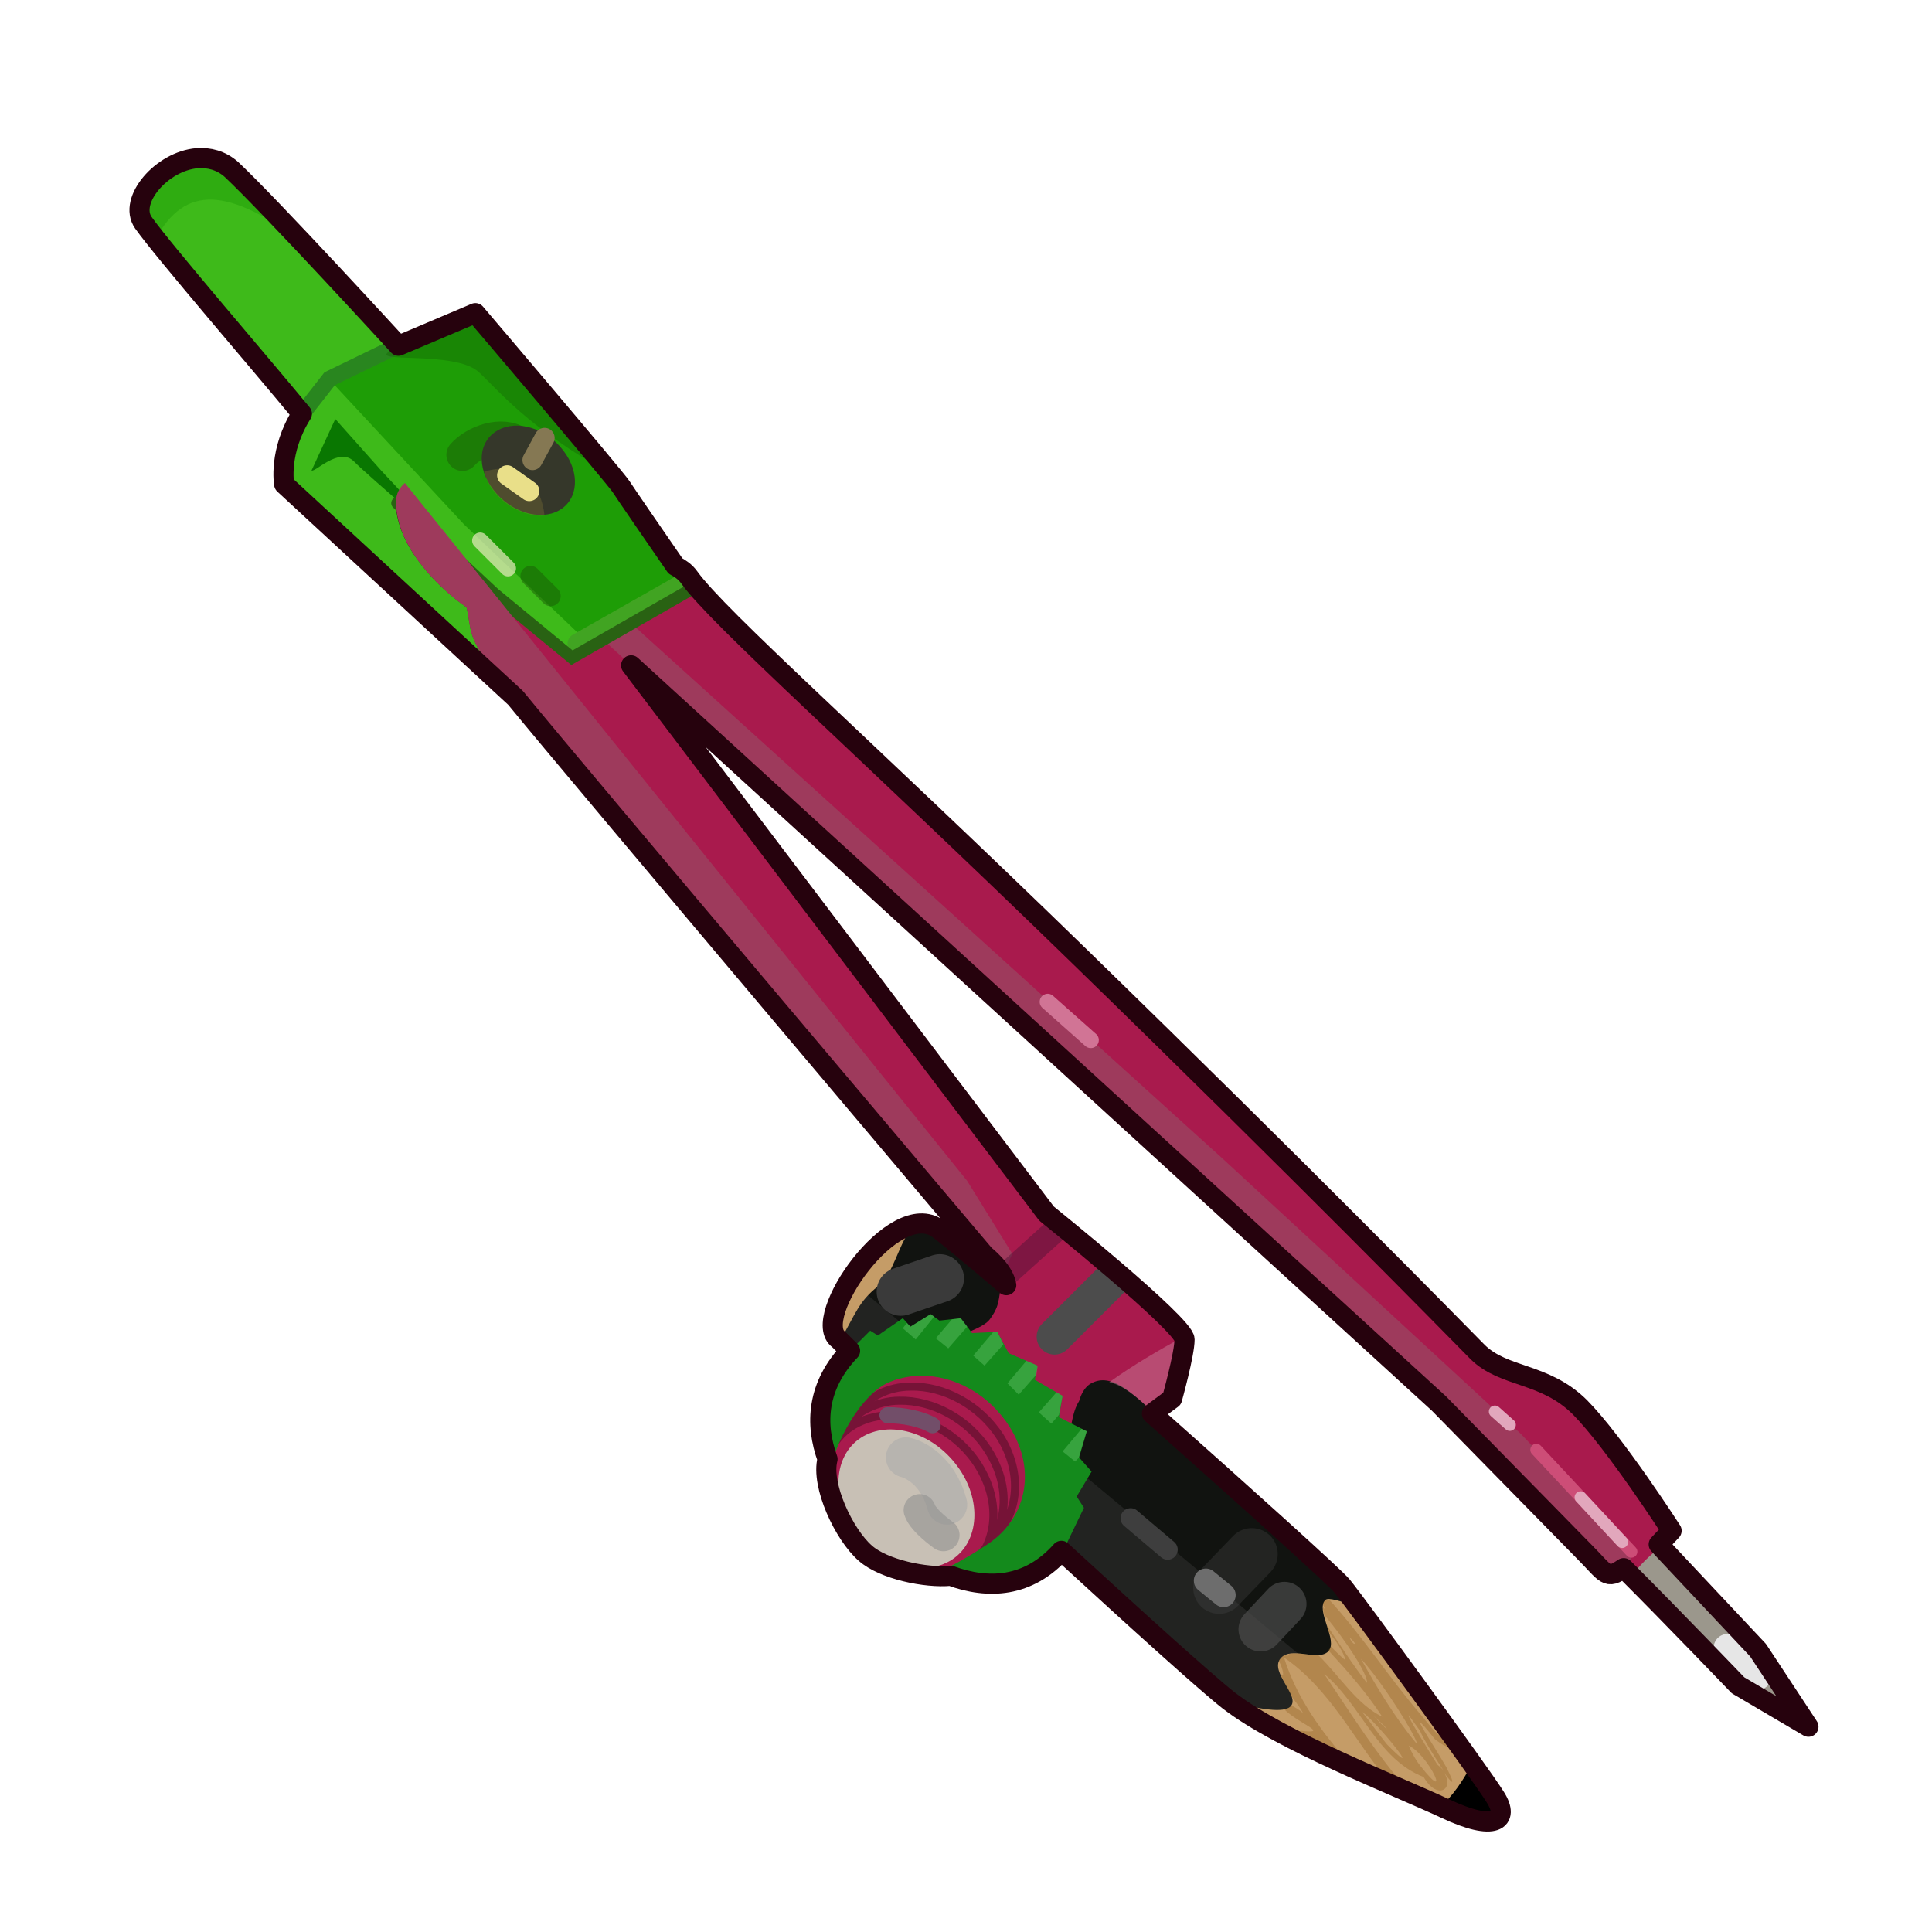 <?xml version="1.0" encoding="UTF-8" standalone="no"?>
<!DOCTYPE svg PUBLIC "-//W3C//DTD SVG 1.0//EN" "http://www.w3.org/TR/2001/REC-SVG-20010904/DTD/svg10.dtd">
<svg xmlns:svg="http://www.w3.org/2000/svg" xmlns="http://www.w3.org/2000/svg" version="1.0" width="100%" height="100%" viewBox="0 0 48 48" id="_compass02">
<defs id="defs2385"/>
<g id="compass02" style="display:inline">
<path d="M 4.90,3.93 C 4.02,4.00 3.18,4.98 3.56,5.53 C 4.07,6.25 6.48,9.04 7.5,10.28 C 6.91,11.22 7.06,12.03 7.06,12.03 L 12.81,17.34 C 14.26,19.12 24.46,31.18 24.46,31.18 C 24.46,31.18 24.94,31.55 25,31.93 C 24.23,31.27 23.54,30.70 23.31,30.53 C 22.21,29.73 20.11,32.77 20.84,33.28 C 20.85,33.29 21.02,33.46 21.12,33.56 C 20.30,34.42 20.24,35.37 20.56,36.25 C 20.39,36.90 20.97,38.13 21.5,38.59 C 21.95,38.99 23.00,39.21 23.62,39.15 C 24.55,39.49 25.55,39.45 26.37,38.53 C 28.21,40.22 29.98,41.82 30.53,42.25 C 31.84,43.26 34.66,44.35 35.90,44.93 C 37.14,45.52 37.52,45.23 37.15,44.65 C 36.79,44.07 33.70,39.84 33.34,39.40 C 33.16,39.18 30.94,37.18 28.62,35.12 L 29.12,34.75 C 29.12,34.75 29.43,33.64 29.43,33.28 C 29.43,32.91 26,30.15 26,30.15 L 15.68,16.53 L 35.75,34.87 C 35.75,34.87 38.76,37.94 39.34,38.53 C 39.92,39.11 39.90,39.26 40.34,38.96 C 41.58,40.20 43.18,41.87 43.18,41.87 L 44.93,42.90 L 43.68,41 L 41.21,38.37 L 41.53,38.03 C 41.53,38.03 40.12,35.84 39.25,34.96 C 38.37,34.09 37.37,34.24 36.71,33.59 C 36.06,32.93 32.41,29.20 26.87,23.81 C 21.33,18.42 17.86,15.37 17.12,14.34 C 17.02,14.20 16.89,14.12 16.78,14.06 C 16.33,13.41 15.54,12.26 15.43,12.09 C 15.29,11.87 11.81,7.78 11.81,7.78 L 9.90,8.59 C 9.90,8.59 6.76,5.16 5.75,4.21 C 5.49,3.98 5.19,3.91 4.90,3.93 z" id="p3261" style="fill:#111310;fill-opacity:1;fill-rule:evenodd;stroke:none;display:inline"/>
<path d="M 21.12,31.81 C 20.73,32.43 20.54,33.07 20.84,33.28 C 20.85,33.29 21.02,33.46 21.12,33.56 C 20.30,34.42 20.24,35.37 20.56,36.25 C 20.39,36.90 20.97,38.13 21.5,38.59 C 21.95,38.99 23.00,39.21 23.62,39.15 C 24.55,39.49 25.55,39.45 26.37,38.53 C 28.21,40.22 29.98,41.82 30.53,42.25 C 30.96,42.58 31.57,42.92 32.21,43.25 L 33.53,42.15 L 21.12,31.81 z" id="p3513" style="fill:#3b3b3b;fill-opacity:0.42;fill-rule:evenodd;stroke:none;"/>
<path d="M 14.34,15.29 L 35.76,34.88 C 35.76,34.88 38.74,37.94 39.33,38.53 C 39.91,39.11 39.91,39.25 40.35,38.96 C 41.58,40.20 43.19,41.88 43.19,41.88 L 44.93,42.90 L 43.70,41.00 L 41.22,38.38 L 41.51,38.02 C 41.51,38.02 40.13,35.83 39.25,34.96 C 38.38,34.08 37.36,34.23 36.70,33.57 C 36.05,32.92 32.41,29.20 26.87,23.81 C 21.34,18.42 17.86,15.38 17.11,14.35 C 16.16,13.03 14.42,15.36 14.34,15.29 z" id="p2465" style="fill:#a91a4d;fill-opacity:1;fill-rule:evenodd;stroke:none;"/>
<path d="M 10.93,11.68 C 10.39,11.73 9.84,11.92 9.84,12.46 C 9.84,13.56 10.86,14.58 11.59,15.09 C 11.73,15.67 11.57,15.79 12.37,16.81 C 13.17,17.83 24.46,31.18 24.46,31.18 C 24.46,31.18 24.71,31.37 24.87,31.62 C 24.93,31.72 24.98,31.83 25,31.93 C 24.93,31.88 24.93,31.86 24.87,31.81 C 24.86,31.99 24.84,32.22 24.78,32.43 C 24.74,32.56 24.67,32.67 24.59,32.78 C 24.28,33.21 21.99,33.65 21.99,33.65 L 20.56,36.34 C 20.45,37.01 20.99,38.15 21.5,38.59 C 21.95,38.99 23.00,39.21 23.62,39.15 C 25.21,38.39 25.80,37.61 26.14,37.23 C 26.63,36.68 26.46,35.35 26.81,34.81 C 26.86,34.63 26.95,34.48 27.06,34.40 C 27.50,34.11 27.96,34.43 28.65,35.09 L 28.90,34.90 L 29.12,34.75 C 29.12,34.75 29.43,33.64 29.43,33.28 C 29.43,33.23 29.36,33.16 29.28,33.06 C 29.20,32.97 29.08,32.83 28.96,32.71 C 28.94,32.69 28.89,32.67 28.87,32.65 C 28.56,32.35 28.19,31.97 27.78,31.62 C 27.75,31.60 27.74,31.61 27.71,31.59 C 26.95,30.93 26.34,30.43 26.18,30.31 C 26.16,30.29 26,30.15 26,30.15 L 12.03,11.71 C 12.03,11.71 11.48,11.64 10.93,11.68 z" id="p2469" style="fill:#a91a4d;fill-opacity:1;fill-rule:evenodd;stroke:none;"/>
<path d="M 14.90,14.78 C 14.62,15.04 14.42,15.26 14.37,15.28 L 14.75,15.68 L 35.75,34.87 C 35.75,34.87 38.76,37.94 39.34,38.53 C 39.92,39.11 39.90,39.26 40.34,38.96 C 40.37,38.99 40.37,39.00 40.40,39.03 L 40.59,38.56 L 37.78,35.62 L 30.37,28.78 L 14.90,14.78 z" id="p3442" style="fill:#9e3a5c;fill-opacity:1;fill-rule:evenodd;stroke:none;"/>
<path d="M 4.90,3.93 C 4.02,4.00 3.18,4.98 3.56,5.53 C 4.07,6.25 6.48,9.04 7.5,10.28 C 6.91,11.22 7.06,12.03 7.06,12.03 L 8.84,13.68 L 12.81,17.34 C 12.76,17.27 12.40,16.84 12.37,16.81 C 11.57,15.79 11.73,15.67 11.59,15.09 C 10.90,14.61 9.95,13.67 9.84,12.65 L 11.06,13.68 L 14.21,16.34 L 15.15,15.81 L 17.18,14.65 C 17.18,14.65 15.58,12.31 15.43,12.09 C 15.29,11.87 11.81,7.78 11.81,7.78 L 9.90,8.59 C 9.90,8.59 9.13,7.72 8.21,6.75 C 7.30,5.77 6.25,4.69 5.75,4.21 C 5.49,3.98 5.19,3.91 4.90,3.93 z" id="p2473" style="fill:#1e9d06;fill-opacity:1;fill-rule:evenodd;stroke:none;display:inline"/>
<path d="M 4.90,3.93 C 4.02,4.00 3.18,4.98 3.56,5.53 C 4.07,6.25 6.48,9.04 7.5,10.28 C 6.91,11.22 7.06,12.03 7.06,12.03 L 8.84,13.68 L 12.81,17.34 C 12.76,17.27 12.40,16.84 12.37,16.81 C 11.57,15.79 11.73,15.67 11.59,15.09 C 10.90,14.61 9.95,13.67 9.84,12.65 L 11.06,13.68 L 14.21,16.34 L 14.71,16.06 L 11.53,13.03 L 8.25,9.5 C 8.25,9.5 8.97,9.04 9.87,8.56 C 9.84,8.53 9.11,7.70 8.21,6.75 C 7.30,5.77 6.25,4.69 5.75,4.21 C 5.49,3.98 5.19,3.91 4.90,3.93 z" id="p3393" style="fill:#3eba1a;fill-opacity:1;fill-rule:evenodd;stroke:none;display:inline"/>
<path d="M 7.51,10.28 L 8.19,9.41 L 9.88,8.59" id="p3396" style="fill:none;fill-rule:evenodd;stroke:#29861f;stroke-width:0.40;stroke-linecap:butt;stroke-linejoin:miter;stroke-miterlimit:4;stroke-dasharray:none;stroke-opacity:1;display:inline"/>
<path d="M 7.74,11.69 L 7.74,11.69 L 8.33,10.41 L 9.47,11.69 L 11.34,13.69 C 11.34,13.69 9.15,11.83 8.79,11.46 C 8.42,11.10 7.83,11.74 7.74,11.69 z" id="p3399" style="fill:#097701;fill-opacity:1;fill-rule:evenodd;stroke:none;display:inline"/>
<path d="M 4.90,3.93 C 4.02,4.00 3.18,4.98 3.56,5.53 C 3.60,5.59 3.79,5.84 3.87,5.93 C 4.59,4.62 5.63,4.59 7.65,6.12 C 6.91,5.34 6.15,4.59 5.75,4.21 C 5.49,3.98 5.19,3.91 4.90,3.93 z" id="p3402" style="fill:#1d9a05;fill-opacity:0.44;fill-rule:evenodd;stroke:none;display:inline"/>
<path d="M 11.81,7.78 L 9.90,8.59 C 9.84,8.63 9.80,8.67 9.71,8.71 C 9.08,9.05 11.31,8.69 11.90,9.25 C 12.38,9.69 13.10,10.62 15.18,11.78 C 14.64,11.10 11.81,7.78 11.81,7.78 z" id="p3411" style="fill:#136403;fill-opacity:0.41;fill-rule:evenodd;stroke:none;display:inline"/>
<path d="M 11.49,11.30 C 11.79,10.96 12.47,10.71 12.89,11.00" id="p3413" style="fill:none;fill-rule:evenodd;stroke:#1c5f06;stroke-width:0.80;stroke-linecap:round;stroke-linejoin:miter;stroke-miterlimit:4;stroke-dasharray:none;stroke-opacity:0.53;display:inline"/>
<path d="M 14.00,11.20 C 14.42,11.75 14.37,12.41 13.89,12.68 C 13.41,12.95 12.68,12.72 12.26,12.17 C 11.83,11.62 11.88,10.96 12.37,10.69 C 12.85,10.42 13.58,10.64 14.00,11.20 z" id="p3420" style="fill:#35372a;fill-opacity:1;fill-rule:evenodd;stroke:none;marker:none;visibility:visible;display:inline;overflow:visible;enable-background:accumulate"/>
<path d="M 13.53,10.88 L 13.23,11.43" id="p3423" style="fill:none;fill-rule:evenodd;stroke:#857853;stroke-width:0.5;stroke-linecap:round;stroke-linejoin:miter;stroke-miterlimit:4;stroke-dasharray:none;stroke-opacity:1"/>
<path d="M 12.40,11.65 C 12.28,11.65 12.15,11.69 12.03,11.71 C 12.07,11.87 12.13,12.03 12.25,12.18 C 12.57,12.61 13.09,12.84 13.53,12.81 C 13.43,11.98 12.97,11.65 12.40,11.65 z" id="p3425" style="fill:#9a883d;fill-opacity:0.26;fill-rule:evenodd;stroke:none;"/>
<path d="M 12.60,11.81 L 13.15,12.20" id="p3430" style="fill:none;fill-rule:evenodd;stroke:#e9df89;stroke-width:0.5;stroke-linecap:round;stroke-linejoin:miter;stroke-miterlimit:4;stroke-dasharray:none;stroke-opacity:1"/>
<path d="M 13.18,14.31 L 13.68,14.81" id="p3432" style="fill:none;fill-opacity:1;fill-rule:evenodd;stroke:#1c5f06;stroke-width:0.5;stroke-linecap:round;stroke-linejoin:miter;marker:none;stroke-miterlimit:4;stroke-dasharray:none;stroke-dashoffset:0;stroke-opacity:0.53;visibility:visible;display:inline;overflow:visible;enable-background:accumulate"/>
<path d="M 11.93,13.43 L 12.62,14.12" id="p3436" style="fill:none;fill-rule:evenodd;stroke:#eaeac1;stroke-width:0.40;stroke-linecap:round;stroke-linejoin:miter;stroke-miterlimit:4;stroke-dasharray:none;stroke-opacity:0.69"/>
<path d="M 14.35,15.99 L 17.01,14.48" id="p3440" style="fill:none;fill-rule:evenodd;stroke:#41a422;stroke-width:0.5;stroke-linecap:round;stroke-linejoin:miter;stroke-miterlimit:4;stroke-dasharray:none;stroke-opacity:1"/>
<path d="M 9.87,12.5 L 12.28,14.75 L 14.21,16.34 L 17.21,14.62" id="p3438" style="fill:none;fill-rule:evenodd;stroke:#296213;stroke-width:0.30;stroke-linecap:round;stroke-linejoin:miter;stroke-miterlimit:4;stroke-dasharray:none;stroke-opacity:1"/>
<path d="M 26.03,24.89 L 27.10,25.84" id="p3450" style="fill:none;fill-opacity:1;fill-rule:evenodd;stroke:#d17495;stroke-width:0.40;stroke-linecap:round;stroke-linejoin:miter;stroke-miterlimit:4;stroke-dasharray:none;stroke-opacity:1"/>
<path d="M 38.17,36.02 L 40.53,38.55" id="p3452" style="fill:none;fill-opacity:1;fill-rule:evenodd;stroke:#cd4d77;stroke-width:0.30;stroke-linecap:round;stroke-linejoin:miter;marker:none;stroke-miterlimit:4;stroke-dasharray:none;stroke-dashoffset:0;stroke-opacity:1;visibility:visible;display:inline;overflow:visible;enable-background:accumulate"/>
<path d="M 37.51,35.40 L 37.14,35.07" id="p3454" style="fill:none;fill-opacity:1;fill-rule:evenodd;stroke:#e2a7bc;stroke-width:0.30;stroke-linecap:round;stroke-linejoin:miter;marker:none;stroke-miterlimit:4;stroke-dasharray:none;stroke-dashoffset:0;stroke-opacity:1;visibility:visible;display:inline;overflow:visible;enable-background:accumulate"/>
<path d="M 39.27,37.20 L 40.30,38.31" id="p3456" style="fill:none;fill-opacity:1;fill-rule:evenodd;stroke:#e2a7bc;stroke-width:0.30;stroke-linecap:round;stroke-linejoin:miter;marker:none;stroke-miterlimit:4;stroke-dasharray:none;stroke-dashoffset:0;stroke-opacity:1;visibility:visible;display:inline;overflow:visible;enable-background:accumulate"/>
<path d="M 41.28,38.43 C 41.02,38.60 40.78,38.85 40.53,39.15 C 41.72,40.35 43.18,41.87 43.18,41.87 L 44.93,42.90 L 43.68,41 L 41.28,38.43 z" id="p3458" style="fill:#9b978c;fill-opacity:1;fill-rule:evenodd;stroke:none;"/>
<path d="M 42.92,40.94 L 43.67,41.64" id="p3463" style="fill:none;fill-rule:evenodd;stroke:#e6e6e6;stroke-width:0.69;stroke-linecap:round;stroke-linejoin:miter;stroke-miterlimit:4;stroke-dasharray:none;stroke-opacity:1"/>
<path d="M 10.06,12 C 9.93,12.11 9.84,12.26 9.84,12.46 C 9.84,13.56 10.86,14.58 11.59,15.09 C 11.73,15.67 11.57,15.79 12.37,16.81 C 13.17,17.83 24.46,31.18 24.46,31.18 C 24.46,31.18 24.71,31.37 24.87,31.62 C 24.89,31.65 24.89,31.68 24.90,31.71 L 25.15,31.15 L 24.03,29.34 L 10.06,12 z" id="p3465" style="fill:#9e3a5c;fill-opacity:1;fill-rule:evenodd;stroke:none;marker:none;visibility:visible;display:inline;overflow:visible;enable-background:accumulate"/>
<path d="M 32.93,39.75 C 32.67,40.01 33.26,40.76 33,41.03 C 32.73,41.29 32.07,40.88 31.81,41.21 C 31.54,41.55 32.32,42.14 32.06,42.40 C 31.90,42.56 31.29,42.48 30.53,42.25 C 31.84,43.26 34.66,44.35 35.90,44.93 C 37.14,45.52 37.52,45.23 37.15,44.65 C 36.83,44.13 34.53,40.96 33.75,39.93 C 33.32,39.78 33.00,39.68 32.93,39.75 z" id="p3486" style="fill:#c59c67;fill-opacity:1;fill-rule:evenodd;stroke:none;display:inline"/>
<path d="M 36.56,43.84 C 36.34,44.26 36.09,44.61 35.81,44.87 C 35.83,44.88 35.88,44.92 35.90,44.93 C 37.14,45.52 37.52,45.23 37.15,44.65 C 37.09,44.55 36.74,44.10 36.56,43.84 z" id="p3492" style="fill:#000000;fill-opacity:1;fill-rule:evenodd;stroke:none;"/>
<path d="M 32.93,39.75 C 32.91,39.77 32.88,39.80 32.87,39.84 C 32.87,39.85 32.87,39.86 32.87,39.87 C 32.91,39.96 32.94,40.01 32.87,39.93 C 32.87,39.99 32.89,40.05 32.90,40.12 C 33.43,40.74 34.00,41.62 33.96,41.81 C 33.60,41.35 33.29,40.86 32.96,40.37 C 32.98,40.42 32.98,40.48 33,40.53 C 33.20,40.78 33.38,41.04 33.43,41.25 C 33.35,41.19 33.21,41.06 33.06,40.90 C 33.05,40.94 33.02,40.97 33,41 C 33.48,41.52 33.95,42.05 34.34,42.65 C 33.71,42.35 33.26,41.61 32.75,41.12 C 32.53,41.13 32.24,41.05 32.03,41.09 C 32.01,41.14 31.98,41.15 31.93,41.12 C 31.92,41.11 31.91,41.13 31.90,41.12 C 31.87,41.14 31.84,41.18 31.81,41.21 C 31.80,41.23 31.78,41.23 31.78,41.25 C 31.78,41.25 31.77,41.27 31.78,41.28 C 31.89,41.49 31.92,41.72 31.81,41.59 C 31.88,41.76 31.99,41.93 32.06,42.09 C 32.07,42.11 32.08,42.13 32.09,42.15 C 32.22,42.32 32.34,42.48 32.37,42.56 C 32.30,42.49 32.19,42.43 32.09,42.37 C 32.08,42.38 32.07,42.39 32.06,42.40 C 32.02,42.43 31.97,42.45 31.90,42.46 C 32.25,42.82 33.08,43.09 32.31,43 C 32.30,43.09 32.32,43.22 32.37,43.34 C 32.43,43.37 32.50,43.37 32.56,43.40 C 32.51,42.96 32.79,43.27 33.12,43.68 C 33.32,43.78 33.45,43.84 33.65,43.93 C 33.62,43.89 33.55,43.84 33.53,43.81 C 32.84,43.05 32.21,42.17 31.90,41.18 C 33.06,41.97 33.67,43.29 34.56,44.34 C 34.62,44.37 34.68,44.38 34.75,44.40 C 34.76,44.41 34.76,44.43 34.78,44.43 C 34.86,44.47 34.95,44.49 35.03,44.53 C 34.22,43.63 33.56,42.57 32.90,41.59 C 33.82,42.35 34.20,43.69 35.37,44.15 C 35.71,44.74 36.15,44.45 35.87,44.03 C 36.07,44.31 36.20,44.43 35.93,43.90 C 35.65,43.40 34.80,42.15 35.65,43.21 C 36.60,43.94 35.28,42.25 35.06,41.90 C 34.61,41.25 34.19,40.59 33.75,39.93 C 33.73,39.93 33.72,39.94 33.71,39.93 C 33.62,39.90 33.57,39.86 33.5,39.84 C 33.94,40.50 34.45,41.13 34.87,41.81 C 35.22,42.32 36.33,43.86 35.34,42.65 C 34.53,41.71 33.86,40.66 33.03,39.75 C 33.00,39.75 32.94,39.73 32.93,39.75 z M 33.53,40.68 C 33.78,40.90 33.60,40.89 33.53,40.68 z M 33.81,41.21 C 34.32,41.75 35.20,43.15 35.21,43.34 C 34.67,42.69 34.22,41.95 33.81,41.21 z M 30.93,42.34 C 31.04,42.47 31.14,42.59 31.25,42.71 C 31.32,42.76 31.39,42.83 31.46,42.87 C 31.33,42.71 31.19,42.54 31.06,42.37 C 31.02,42.36 30.98,42.35 30.93,42.34 z M 33.84,42.53 C 34.23,42.80 35.46,44.35 34.46,43.34 C 34.24,43.07 34.06,42.80 33.84,42.53 z M 34.12,42.62 C 34.28,42.77 34.42,42.90 34.46,42.96 C 34.42,42.93 34.32,42.84 34.12,42.62 z M 35,42.62 C 35.01,42.62 35.08,42.73 35.28,43 C 35.36,43.20 35.66,43.68 35.87,44 C 35.83,43.94 35.78,43.90 35.71,43.84 C 35.53,43.55 34.95,42.62 35,42.62 z M 35,43.37 C 35.48,43.58 36.09,44.88 35.31,43.90 C 35.18,43.74 35.08,43.56 35,43.37 z" id="p3497" style="fill:#875616;fill-opacity:0.31;fill-rule:evenodd;stroke:none;"/>
<path d="M 28.09,37.72 L 29.01,38.50" id="p3518" style="fill:none;fill-rule:evenodd;stroke:#3e3e3e;stroke-width:0.5;stroke-linecap:round;stroke-linejoin:miter;stroke-miterlimit:4;stroke-dasharray:none;stroke-opacity:1"/>
<path d="M 30.29,39.45 L 31.10,38.61" id="p3526" style="fill:none;fill-rule:evenodd;stroke:#494949;stroke-width:1.29;stroke-linecap:round;stroke-linejoin:miter;stroke-miterlimit:4;stroke-dasharray:none;stroke-opacity:0.32"/>
<path d="M 29.96,39.27 L 30.40,39.63" id="p3520" style="fill:none;fill-rule:evenodd;stroke:#6d6d6d;stroke-width:0.60;stroke-linecap:round;stroke-linejoin:miter;stroke-miterlimit:4;stroke-dasharray:none;stroke-opacity:1"/>
<path d="M 31.32,40.48 L 31.91,39.85" id="p3522" style="fill:none;fill-rule:evenodd;stroke:#4c4c4c;stroke-width:1.10;stroke-linecap:round;stroke-linejoin:miter;stroke-miterlimit:4;stroke-dasharray:none;stroke-opacity:0.69"/>
<path d="M 22.62,30.43 C 21.53,30.77 20.25,32.86 20.84,33.28 C 20.84,33.28 20.87,33.30 20.87,33.31 C 21.26,32.64 21.33,32.34 21.81,31.96 C 22.22,31.64 22.31,30.89 22.71,30.43 C 22.68,30.44 22.65,30.42 22.62,30.43 z" id="p3528" style="fill:#c59c67;fill-opacity:1;fill-rule:evenodd;stroke:none;"/>
<path d="M 22.38,32.09 L 23.35,31.76" id="p3533" style="fill:none;fill-rule:evenodd;stroke:#3a3a3a;stroke-width:1.20;stroke-linecap:round;stroke-linejoin:miter;stroke-miterlimit:4;stroke-dasharray:none;stroke-opacity:1"/>
<path d="M 23.78,36.42 C 24.40,37.25 24.34,38.30 23.65,38.75 C 22.95,39.20 21.88,38.89 21.26,38.05 C 20.64,37.22 20.70,36.17 21.39,35.72 C 22.09,35.27 23.16,35.58 23.78,36.42 L 23.78,36.42 z" id="p3537" style="fill:#c8c0b5;fill-opacity:1;fill-rule:evenodd;stroke:none;marker:none;visibility:visible;display:inline;overflow:visible;enable-background:accumulate"/>
<path d="M 24.41,38.55 C 25.03,37.96 25.13,36.95 24.56,36.05 C 24.06,35.25 23.16,34.78 22.34,34.80 C 22.07,34.80 21.80,34.87 21.56,34.99 C 21.24,35.14 21.03,35.38 20.87,35.67" id="p3547" style="fill:none;fill-opacity:1;fill-rule:evenodd;stroke:#761337;stroke-width:0.2;stroke-linecap:round;stroke-linejoin:miter;marker:none;stroke-miterlimit:4;stroke-dasharray:none;stroke-dashoffset:0;stroke-opacity:1;visibility:visible;display:inline;overflow:visible;enable-background:accumulate"/>
<path d="M 24.69,38.20 C 25.31,37.61 25.41,36.60 24.85,35.70 C 24.34,34.90 23.44,34.43 22.63,34.45 C 22.35,34.45 22.09,34.51 21.85,34.63 C 21.52,34.79 21.31,35.03 21.16,35.32" id="p3553" style="fill:none;fill-opacity:1;fill-rule:evenodd;stroke:#761337;stroke-width:0.2;stroke-linecap:round;stroke-linejoin:miter;marker:none;stroke-miterlimit:4;stroke-dasharray:none;stroke-dashoffset:0;stroke-opacity:1;visibility:visible;display:inline;overflow:visible;enable-background:accumulate"/>
<path d="M 24.15,38.91 C 24.78,38.32 24.87,37.31 24.31,36.41 C 23.81,35.61 22.91,35.14 22.09,35.16 C 21.82,35.17 21.55,35.23 21.31,35.35 C 20.99,35.51 20.78,35.74 20.62,36.04" id="p3555" style="fill:none;fill-opacity:1;fill-rule:evenodd;stroke:#761337;stroke-width:0.2;stroke-linecap:round;stroke-linejoin:miter;marker:none;stroke-miterlimit:4;stroke-dasharray:none;stroke-dashoffset:0;stroke-opacity:1;visibility:visible;display:inline;overflow:visible;enable-background:accumulate"/>
<path d="M 23.12,32.65 L 22.62,32.96 L 22.43,32.75 L 21.81,33.18 L 21.62,33.06 L 21.12,33.56 L 21.06,33.62 C 20.29,34.46 20.25,35.39 20.56,36.25 C 20.52,36.39 20.53,36.57 20.56,36.75 C 20.75,35.77 21.40,34.68 22.03,34.37 C 22.28,34.25 22.56,34.19 22.84,34.18 C 23.69,34.16 24.57,34.63 25.09,35.46 C 25.78,36.57 25.47,37.75 24.53,38.37 C 23.94,38.76 23.48,39.00 23.09,39.15 C 23.28,39.17 23.47,39.17 23.62,39.15 C 24.55,39.49 25.55,39.45 26.37,38.53 C 26.38,38.54 26.39,38.55 26.40,38.56 L 26.93,37.46 L 26.75,37.18 L 27.12,36.56 L 26.81,36.21 L 27,35.56 L 26.31,35.21 L 26.40,34.68 L 25.71,34.28 L 25.78,33.93 L 25.06,33.62 L 24.78,33.09 L 24.15,33.12 L 23.87,32.75 L 23.34,32.81 L 23.12,32.65 z" id="p3535" style="fill:#148a1c;fill-opacity:1;fill-rule:evenodd;stroke:none;display:inline"/>
<path d="M 22.05,35.16 C 22.44,35.16 22.89,35.25 23.17,35.41" id="p3557" style="fill:none;fill-rule:evenodd;stroke:#724e69;stroke-width:0.40;stroke-linecap:round;stroke-linejoin:miter;stroke-miterlimit:4;stroke-dasharray:none;stroke-opacity:1"/>
<path d="M 22.51,36.21 C 22.51,36.21 23.26,36.37 23.53,37.38" id="p3559" style="fill:none;fill-rule:evenodd;stroke:#a9a9a9;stroke-width:1px;stroke-linecap:round;stroke-linejoin:miter;stroke-opacity:0.55"/>
<path d="M 22.85,37.52 C 22.94,37.79 23.44,38.14 23.44,38.14" id="p3561" style="fill:none;fill-rule:evenodd;stroke:#8f8f8f;stroke-width:0.80;stroke-linecap:round;stroke-linejoin:miter;stroke-miterlimit:4;stroke-dasharray:none;stroke-opacity:0.57"/>
<path d="M 29.40,33.21 C 28.80,33.54 28.16,33.91 27.56,34.34 C 27.87,34.41 28.21,34.66 28.65,35.09 L 28.90,34.90 L 29.12,34.75 C 29.12,34.75 29.43,33.64 29.43,33.28 C 29.43,33.26 29.41,33.23 29.40,33.21 z" id="p3568" style="fill:#cd8fa5;fill-opacity:0.42;fill-rule:evenodd;stroke:none;display:inline"/>
<path d="M 23.12,32.65 L 22.62,32.96 L 22.53,32.87 L 22.43,33 L 22.75,33.28 L 23.21,32.71 L 23.12,32.65 z M 23.87,32.75 L 23.65,32.78 L 23.25,33.25 L 23.56,33.5 L 24.03,32.96 L 23.87,32.75 z M 24.68,33.09 L 24.18,33.68 L 24.46,33.93 L 24.93,33.40 L 24.78,33.09 L 24.68,33.09 z M 25.5,33.81 L 25.03,34.37 L 25.31,34.65 L 25.75,34.15 L 25.78,33.93 L 25.5,33.81 z M 26.25,34.59 L 25.81,35.09 L 26.12,35.37 L 26.31,35.15 L 26.40,34.68 L 26.25,34.59 z M 26.87,35.5 L 26.40,36.06 L 26.71,36.31 L 26.81,36.21 L 26.81,36.18 L 27,35.56 L 26.87,35.5 z" id="p3571" style="fill:#7ad080;fill-opacity:0.35;fill-rule:evenodd;stroke:none;"/>
<path d="M 27.57,31.84 L 26.20,33.21" id="p3484" style="fill:none;fill-rule:evenodd;stroke:#4c4c4c;stroke-width:0.89;stroke-linecap:round;stroke-linejoin:miter;stroke-miterlimit:4;stroke-dasharray:none;stroke-opacity:1"/>
<path d="M 24.95,31.71 L 26.26,30.53" id="p3482" style="fill:none;fill-rule:evenodd;stroke:#4d1336;stroke-width:0.60;stroke-linecap:butt;stroke-linejoin:miter;stroke-miterlimit:4;stroke-dasharray:none;stroke-opacity:0.46"/>
<path d="M 4.90,3.93 C 4.02,4.00 3.18,4.98 3.56,5.53 C 4.07,6.25 6.48,9.04 7.5,10.28 C 6.91,11.22 7.06,12.03 7.06,12.03 L 12.81,17.34 C 14.26,19.12 24.46,31.18 24.46,31.18 C 24.46,31.18 24.94,31.55 25,31.93 C 24.23,31.27 23.54,30.70 23.31,30.53 C 22.21,29.73 20.11,32.77 20.84,33.28 C 20.85,33.29 21.02,33.46 21.12,33.56 C 20.30,34.42 20.24,35.37 20.56,36.25 C 20.39,36.90 20.97,38.13 21.5,38.59 C 21.95,38.99 23.00,39.21 23.62,39.15 C 24.55,39.49 25.55,39.45 26.37,38.53 C 28.21,40.22 29.98,41.82 30.53,42.25 C 31.84,43.26 34.66,44.35 35.90,44.93 C 37.14,45.52 37.52,45.23 37.15,44.65 C 36.79,44.07 33.70,39.84 33.34,39.40 C 33.16,39.18 30.94,37.18 28.62,35.12 L 29.12,34.75 C 29.12,34.75 29.43,33.64 29.43,33.28 C 29.43,32.91 26,30.15 26,30.15 L 15.68,16.53 L 35.75,34.87 C 35.75,34.87 38.76,37.94 39.34,38.53 C 39.92,39.11 39.90,39.26 40.34,38.96 C 41.58,40.20 43.18,41.87 43.18,41.87 L 44.93,42.90 L 43.68,41 L 41.21,38.37 L 41.53,38.03 C 41.53,38.03 40.12,35.84 39.25,34.96 C 38.37,34.09 37.37,34.24 36.71,33.59 C 36.06,32.93 32.41,29.20 26.87,23.81 C 21.33,18.42 17.86,15.37 17.12,14.34 C 17.02,14.20 16.89,14.12 16.78,14.06 C 16.33,13.41 15.54,12.26 15.43,12.09 C 15.29,11.87 11.81,7.78 11.81,7.78 L 9.90,8.59 C 9.90,8.59 6.76,5.16 5.75,4.21 C 5.49,3.98 5.19,3.91 4.90,3.93 z" id="stroke01" style="fill:none;fill-rule:evenodd;stroke:#26020d;stroke-width:0.5;stroke-linecap:butt;stroke-linejoin:round;stroke-miterlimit:4;stroke-dasharray:none;stroke-opacity:1;display:inline"/>
</g>
</svg>
